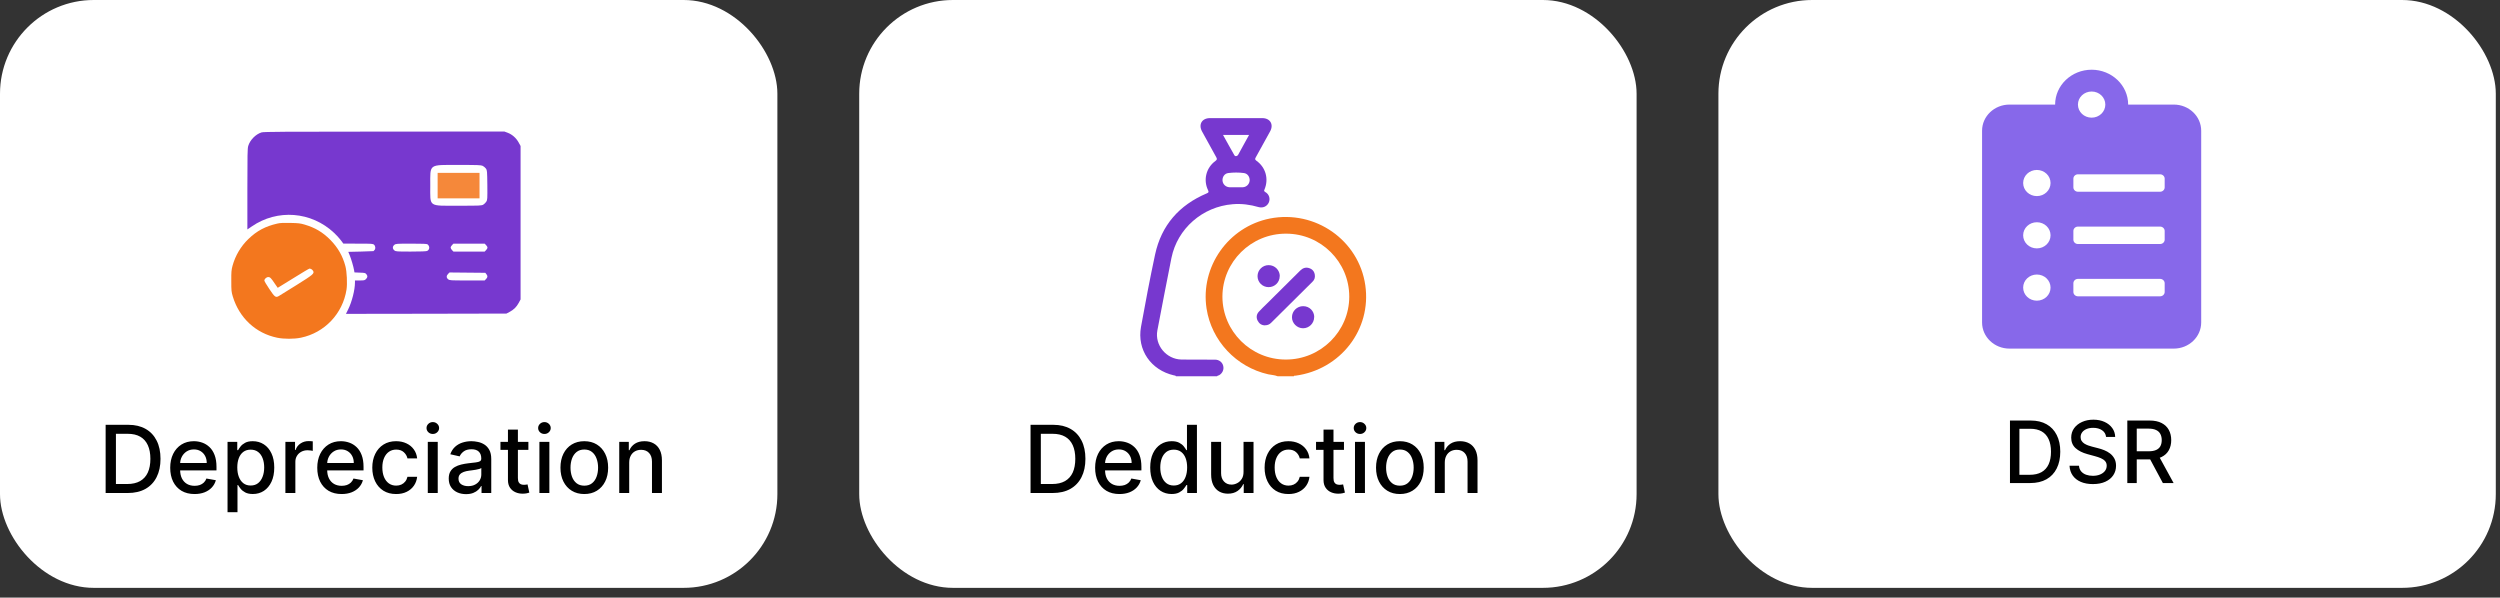 <svg width="251" height="60" viewBox="0 0 251 60" fill="none" xmlns="http://www.w3.org/2000/svg">
<rect x="0" y="0" width="251" height="60" fill="#333333" stroke="none"/>
<rect width="78.049" height="59.02" rx="9.414" fill="white"/>
<rect x="86.265" width="78.049" height="59.02" rx="9.414" fill="white"/>
<rect x="172.529" width="78.049" height="59.02" rx="9.414" fill="white"/>
<path d="M12.822 49.498H10.606V42.651H12.893C13.563 42.651 14.139 42.788 14.621 43.063C15.102 43.334 15.471 43.726 15.727 44.236C15.986 44.744 16.115 45.354 16.115 46.065C16.115 46.778 15.985 47.391 15.724 47.903C15.466 48.416 15.091 48.81 14.601 49.087C14.111 49.361 13.518 49.498 12.822 49.498ZM11.639 48.595H12.765C13.287 48.595 13.72 48.497 14.066 48.301C14.411 48.103 14.67 47.816 14.841 47.442C15.013 47.065 15.099 46.606 15.099 46.065C15.099 45.528 15.013 45.072 14.841 44.697C14.672 44.323 14.419 44.039 14.083 43.845C13.746 43.651 13.328 43.554 12.829 43.554H11.639V48.595ZM19.532 49.601C19.027 49.601 18.591 49.493 18.225 49.277C17.862 49.059 17.581 48.752 17.383 48.358C17.187 47.961 17.089 47.496 17.089 46.964C17.089 46.438 17.187 45.974 17.383 45.573C17.581 45.172 17.858 44.859 18.212 44.634C18.569 44.409 18.985 44.296 19.462 44.296C19.752 44.296 20.033 44.344 20.305 44.44C20.577 44.536 20.821 44.686 21.037 44.891C21.253 45.096 21.423 45.363 21.548 45.69C21.673 46.016 21.735 46.411 21.735 46.877V47.231H17.654V46.483H20.756C20.756 46.219 20.703 45.987 20.596 45.784C20.488 45.579 20.338 45.417 20.144 45.299C19.953 45.181 19.727 45.122 19.469 45.122C19.188 45.122 18.943 45.191 18.733 45.329C18.526 45.465 18.366 45.643 18.252 45.864C18.141 46.082 18.085 46.32 18.085 46.576V47.161C18.085 47.504 18.145 47.796 18.265 48.037C18.388 48.278 18.559 48.462 18.777 48.589C18.995 48.713 19.25 48.776 19.543 48.776C19.732 48.776 19.905 48.749 20.061 48.696C20.217 48.64 20.352 48.557 20.465 48.448C20.579 48.339 20.666 48.204 20.726 48.044L21.672 48.214C21.596 48.493 21.46 48.737 21.264 48.946C21.07 49.154 20.826 49.315 20.532 49.431C20.24 49.545 19.907 49.601 19.532 49.601ZM22.845 51.423V44.363H23.821V45.195H23.904C23.962 45.089 24.046 44.965 24.155 44.824C24.264 44.684 24.416 44.561 24.61 44.457C24.803 44.35 25.06 44.296 25.378 44.296C25.793 44.296 26.163 44.401 26.488 44.61C26.814 44.82 27.069 45.122 27.254 45.516C27.441 45.911 27.535 46.386 27.535 46.941C27.535 47.495 27.442 47.971 27.257 48.368C27.072 48.762 26.818 49.067 26.495 49.281C26.172 49.492 25.803 49.598 25.388 49.598C25.076 49.598 24.821 49.546 24.623 49.441C24.427 49.336 24.273 49.214 24.162 49.073C24.05 48.933 23.964 48.808 23.904 48.699H23.844V51.423H22.845ZM23.824 46.93C23.824 47.291 23.876 47.608 23.981 47.88C24.086 48.152 24.237 48.364 24.436 48.518C24.634 48.67 24.877 48.746 25.165 48.746C25.463 48.746 25.713 48.666 25.913 48.508C26.114 48.348 26.265 48.13 26.368 47.856C26.473 47.582 26.525 47.274 26.525 46.93C26.525 46.592 26.474 46.288 26.371 46.018C26.271 45.748 26.119 45.535 25.917 45.379C25.716 45.223 25.465 45.145 25.165 45.145C24.875 45.145 24.63 45.22 24.429 45.369C24.231 45.519 24.08 45.727 23.978 45.994C23.875 46.262 23.824 46.574 23.824 46.93ZM28.654 49.498V44.363H29.621V45.179H29.674C29.768 44.902 29.933 44.685 30.169 44.527C30.407 44.366 30.677 44.286 30.978 44.286C31.04 44.286 31.114 44.288 31.198 44.293C31.285 44.297 31.353 44.303 31.402 44.31V45.266C31.362 45.255 31.291 45.242 31.188 45.229C31.086 45.213 30.983 45.206 30.881 45.206C30.645 45.206 30.434 45.256 30.249 45.356C30.066 45.454 29.922 45.591 29.814 45.767C29.707 45.941 29.654 46.139 29.654 46.362V49.498H28.654ZM34.297 49.601C33.791 49.601 33.355 49.493 32.989 49.277C32.626 49.059 32.345 48.752 32.147 48.358C31.951 47.961 31.853 47.496 31.853 46.964C31.853 46.438 31.951 45.974 32.147 45.573C32.345 45.172 32.622 44.859 32.976 44.634C33.333 44.409 33.749 44.296 34.226 44.296C34.516 44.296 34.797 44.344 35.069 44.44C35.341 44.536 35.585 44.686 35.801 44.891C36.017 45.096 36.188 45.363 36.312 45.69C36.437 46.016 36.499 46.411 36.499 46.877V47.231H32.418V46.483H35.52C35.52 46.219 35.467 45.987 35.36 45.784C35.253 45.579 35.102 45.417 34.908 45.299C34.717 45.181 34.492 45.122 34.233 45.122C33.952 45.122 33.707 45.191 33.498 45.329C33.29 45.465 33.13 45.643 33.016 45.864C32.905 46.082 32.849 46.32 32.849 46.576V47.161C32.849 47.504 32.909 47.796 33.03 48.037C33.152 48.278 33.323 48.462 33.541 48.589C33.759 48.713 34.015 48.776 34.307 48.776C34.496 48.776 34.669 48.749 34.825 48.696C34.981 48.64 35.115 48.557 35.229 48.448C35.343 48.339 35.43 48.204 35.49 48.044L36.436 48.214C36.36 48.493 36.224 48.737 36.028 48.946C35.834 49.154 35.59 49.315 35.296 49.431C35.004 49.545 34.671 49.601 34.297 49.601ZM39.771 49.601C39.274 49.601 38.846 49.489 38.488 49.264C38.131 49.036 37.857 48.723 37.665 48.324C37.474 47.925 37.378 47.469 37.378 46.954C37.378 46.432 37.476 45.972 37.672 45.573C37.868 45.172 38.145 44.859 38.501 44.634C38.858 44.409 39.278 44.296 39.761 44.296C40.151 44.296 40.499 44.369 40.804 44.514C41.11 44.656 41.356 44.857 41.543 45.115C41.733 45.374 41.845 45.676 41.881 46.021H40.908C40.855 45.781 40.732 45.573 40.54 45.399C40.351 45.225 40.097 45.139 39.778 45.139C39.499 45.139 39.255 45.212 39.046 45.359C38.839 45.504 38.677 45.711 38.561 45.981C38.445 46.248 38.387 46.565 38.387 46.93C38.387 47.305 38.444 47.628 38.558 47.9C38.672 48.172 38.832 48.382 39.039 48.532C39.249 48.681 39.495 48.756 39.778 48.756C39.968 48.756 40.139 48.721 40.293 48.652C40.449 48.581 40.579 48.479 40.684 48.348C40.791 48.216 40.866 48.058 40.908 47.873H41.881C41.845 48.205 41.737 48.502 41.556 48.762C41.376 49.023 41.134 49.228 40.831 49.377C40.53 49.527 40.177 49.601 39.771 49.601ZM42.95 49.498V44.363H43.949V49.498H42.95ZM43.455 43.571C43.281 43.571 43.131 43.513 43.007 43.397C42.884 43.279 42.823 43.138 42.823 42.976C42.823 42.811 42.884 42.67 43.007 42.554C43.131 42.436 43.281 42.377 43.455 42.377C43.628 42.377 43.776 42.436 43.899 42.554C44.024 42.67 44.086 42.811 44.086 42.976C44.086 43.138 44.024 43.279 43.899 43.397C43.776 43.513 43.628 43.571 43.455 43.571ZM46.788 49.611C46.463 49.611 46.169 49.551 45.906 49.431C45.643 49.308 45.434 49.131 45.281 48.899C45.129 48.668 45.053 48.383 45.053 48.047C45.053 47.757 45.109 47.519 45.22 47.332C45.332 47.144 45.482 46.996 45.672 46.887C45.861 46.778 46.073 46.695 46.307 46.64C46.541 46.584 46.779 46.541 47.022 46.513C47.33 46.477 47.579 46.448 47.771 46.426C47.963 46.401 48.102 46.362 48.189 46.309C48.276 46.255 48.319 46.168 48.319 46.048V46.025C48.319 45.733 48.237 45.506 48.072 45.346C47.909 45.185 47.666 45.105 47.343 45.105C47.007 45.105 46.741 45.18 46.547 45.329C46.356 45.476 46.223 45.64 46.15 45.821L45.21 45.607C45.322 45.295 45.484 45.043 45.698 44.851C45.915 44.657 46.163 44.517 46.444 44.43C46.725 44.341 47.02 44.296 47.33 44.296C47.535 44.296 47.752 44.321 47.982 44.37C48.213 44.416 48.43 44.504 48.63 44.63C48.833 44.758 48.999 44.939 49.128 45.175C49.258 45.409 49.322 45.714 49.322 46.088V49.498H48.346V48.796H48.306C48.241 48.925 48.144 49.052 48.015 49.177C47.886 49.302 47.72 49.405 47.517 49.488C47.314 49.57 47.071 49.611 46.788 49.611ZM47.005 48.809C47.282 48.809 47.518 48.755 47.714 48.645C47.913 48.536 48.063 48.394 48.166 48.218C48.27 48.039 48.323 47.849 48.323 47.646V46.984C48.287 47.02 48.218 47.053 48.115 47.084C48.015 47.113 47.9 47.139 47.771 47.161C47.642 47.181 47.516 47.2 47.393 47.218C47.271 47.233 47.168 47.247 47.086 47.258C46.892 47.283 46.715 47.324 46.554 47.382C46.396 47.44 46.269 47.523 46.173 47.632C46.08 47.739 46.033 47.882 46.033 48.06C46.033 48.308 46.124 48.495 46.307 48.622C46.49 48.747 46.722 48.809 47.005 48.809ZM53.05 44.363V45.165H50.246V44.363H53.05ZM50.998 43.133H51.997V47.99C51.997 48.184 52.026 48.33 52.084 48.428C52.142 48.524 52.217 48.59 52.308 48.625C52.402 48.659 52.503 48.675 52.612 48.675C52.693 48.675 52.763 48.67 52.823 48.659C52.883 48.648 52.93 48.639 52.964 48.632L53.144 49.458C53.086 49.48 53.004 49.502 52.897 49.525C52.79 49.549 52.656 49.562 52.495 49.565C52.233 49.569 51.987 49.522 51.76 49.424C51.533 49.326 51.349 49.175 51.208 48.97C51.068 48.765 50.998 48.507 50.998 48.197V43.133ZM54.156 49.498V44.363H55.156V49.498H54.156ZM54.661 43.571C54.487 43.571 54.338 43.513 54.213 43.397C54.09 43.279 54.029 43.138 54.029 42.976C54.029 42.811 54.09 42.67 54.213 42.554C54.338 42.436 54.487 42.377 54.661 42.377C54.835 42.377 54.983 42.436 55.105 42.554C55.23 42.67 55.293 42.811 55.293 42.976C55.293 43.138 55.23 43.279 55.105 43.397C54.983 43.513 54.835 43.571 54.661 43.571ZM58.663 49.601C58.182 49.601 57.762 49.491 57.403 49.27C57.044 49.05 56.766 48.741 56.567 48.344C56.369 47.948 56.27 47.484 56.27 46.954C56.27 46.421 56.369 45.955 56.567 45.556C56.766 45.158 57.044 44.848 57.403 44.627C57.762 44.407 58.182 44.296 58.663 44.296C59.145 44.296 59.565 44.407 59.923 44.627C60.282 44.848 60.561 45.158 60.759 45.556C60.958 45.955 61.057 46.421 61.057 46.954C61.057 47.484 60.958 47.948 60.759 48.344C60.561 48.741 60.282 49.05 59.923 49.27C59.565 49.491 59.145 49.601 58.663 49.601ZM58.666 48.762C58.978 48.762 59.237 48.68 59.442 48.515C59.647 48.35 59.799 48.13 59.897 47.856C59.997 47.582 60.047 47.28 60.047 46.95C60.047 46.623 59.997 46.322 59.897 46.048C59.799 45.772 59.647 45.55 59.442 45.383C59.237 45.215 58.978 45.132 58.666 45.132C58.352 45.132 58.092 45.215 57.884 45.383C57.679 45.55 57.527 45.772 57.426 46.048C57.328 46.322 57.279 46.623 57.279 46.95C57.279 47.28 57.328 47.582 57.426 47.856C57.527 48.13 57.679 48.35 57.884 48.515C58.092 48.68 58.352 48.762 58.666 48.762ZM63.172 46.449V49.498H62.172V44.363H63.132V45.199H63.195C63.313 44.927 63.498 44.709 63.75 44.544C64.004 44.379 64.324 44.296 64.71 44.296C65.06 44.296 65.366 44.37 65.629 44.517C65.892 44.662 66.096 44.878 66.241 45.165C66.386 45.453 66.458 45.808 66.458 46.232V49.498H65.459V46.352C65.459 45.98 65.362 45.689 65.168 45.48C64.974 45.268 64.707 45.162 64.369 45.162C64.137 45.162 63.931 45.212 63.75 45.312C63.572 45.413 63.431 45.56 63.326 45.754C63.223 45.945 63.172 46.177 63.172 46.449Z" fill="black"/>
<path d="M105.683 49.498H103.467V42.651H105.754C106.424 42.651 107.001 42.788 107.482 43.063C107.963 43.334 108.332 43.726 108.588 44.236C108.847 44.744 108.976 45.354 108.976 46.065C108.976 46.778 108.846 47.391 108.585 47.903C108.327 48.416 107.952 48.81 107.462 49.087C106.972 49.361 106.379 49.498 105.683 49.498ZM104.5 48.595H105.627C106.148 48.595 106.582 48.497 106.927 48.301C107.272 48.103 107.531 47.816 107.703 47.442C107.874 47.065 107.96 46.606 107.96 46.065C107.96 45.528 107.874 45.072 107.703 44.697C107.533 44.323 107.28 44.039 106.944 43.845C106.607 43.651 106.189 43.554 105.69 43.554H104.5V48.595ZM112.394 49.601C111.888 49.601 111.452 49.493 111.086 49.277C110.723 49.059 110.442 48.752 110.244 48.358C110.048 47.961 109.95 47.496 109.95 46.964C109.95 46.438 110.048 45.974 110.244 45.573C110.442 45.172 110.719 44.859 111.073 44.634C111.43 44.409 111.846 44.296 112.323 44.296C112.613 44.296 112.894 44.344 113.166 44.44C113.438 44.536 113.682 44.686 113.898 44.891C114.114 45.096 114.285 45.363 114.409 45.69C114.534 46.016 114.597 46.411 114.597 46.877V47.231H110.515V46.483H113.617C113.617 46.219 113.564 45.987 113.457 45.784C113.35 45.579 113.199 45.417 113.005 45.299C112.814 45.181 112.589 45.122 112.33 45.122C112.049 45.122 111.804 45.191 111.595 45.329C111.387 45.465 111.227 45.643 111.113 45.864C111.002 46.082 110.946 46.32 110.946 46.576V47.161C110.946 47.504 111.006 47.796 111.127 48.037C111.249 48.278 111.42 48.462 111.638 48.589C111.856 48.713 112.112 48.776 112.404 48.776C112.593 48.776 112.766 48.749 112.922 48.696C113.078 48.64 113.213 48.557 113.326 48.448C113.44 48.339 113.527 48.204 113.587 48.044L114.533 48.214C114.457 48.493 114.321 48.737 114.125 48.946C113.931 49.154 113.687 49.315 113.393 49.431C113.101 49.545 112.768 49.601 112.394 49.601ZM117.628 49.598C117.213 49.598 116.843 49.492 116.518 49.281C116.195 49.067 115.941 48.762 115.756 48.368C115.573 47.971 115.482 47.495 115.482 46.941C115.482 46.386 115.574 45.911 115.759 45.516C115.946 45.122 116.203 44.82 116.528 44.61C116.853 44.401 117.222 44.296 117.634 44.296C117.953 44.296 118.209 44.35 118.403 44.457C118.599 44.561 118.751 44.684 118.858 44.824C118.967 44.965 119.052 45.089 119.112 45.195H119.172V42.651H120.172V49.498H119.196V48.699H119.112C119.052 48.808 118.965 48.933 118.851 49.073C118.74 49.214 118.586 49.336 118.39 49.441C118.194 49.546 117.94 49.598 117.628 49.598ZM117.848 48.746C118.136 48.746 118.379 48.67 118.577 48.518C118.778 48.364 118.929 48.152 119.032 47.88C119.136 47.608 119.189 47.291 119.189 46.93C119.189 46.574 119.138 46.262 119.035 45.994C118.933 45.727 118.782 45.519 118.584 45.369C118.385 45.22 118.14 45.145 117.848 45.145C117.547 45.145 117.297 45.223 117.096 45.379C116.896 45.535 116.744 45.748 116.642 46.018C116.541 46.288 116.491 46.592 116.491 46.93C116.491 47.274 116.542 47.582 116.645 47.856C116.747 48.13 116.899 48.348 117.1 48.508C117.302 48.666 117.552 48.746 117.848 48.746ZM124.851 47.368V44.363H125.854V49.498H124.871V48.609H124.818C124.699 48.883 124.51 49.111 124.249 49.294C123.991 49.474 123.669 49.565 123.283 49.565C122.953 49.565 122.661 49.492 122.407 49.347C122.155 49.2 121.957 48.983 121.812 48.696C121.67 48.408 121.598 48.053 121.598 47.629V44.363H122.598V47.509C122.598 47.859 122.695 48.137 122.889 48.344C123.083 48.552 123.334 48.655 123.644 48.655C123.831 48.655 124.017 48.609 124.202 48.515C124.39 48.421 124.545 48.28 124.667 48.09C124.792 47.901 124.853 47.66 124.851 47.368ZM129.36 49.601C128.863 49.601 128.435 49.489 128.076 49.264C127.719 49.036 127.445 48.723 127.254 48.324C127.062 47.925 126.966 47.469 126.966 46.954C126.966 46.432 127.064 45.972 127.26 45.573C127.457 45.172 127.733 44.859 128.089 44.634C128.446 44.409 128.866 44.296 129.35 44.296C129.74 44.296 130.087 44.369 130.393 44.514C130.698 44.656 130.944 44.857 131.132 45.115C131.321 45.374 131.433 45.676 131.469 46.021H130.496C130.443 45.781 130.32 45.573 130.129 45.399C129.939 45.225 129.685 45.139 129.366 45.139C129.088 45.139 128.844 45.212 128.634 45.359C128.427 45.504 128.265 45.711 128.15 45.981C128.034 46.248 127.976 46.565 127.976 46.93C127.976 47.305 128.033 47.628 128.146 47.9C128.26 48.172 128.42 48.382 128.628 48.532C128.837 48.681 129.083 48.756 129.366 48.756C129.556 48.756 129.727 48.721 129.881 48.652C130.037 48.581 130.168 48.479 130.272 48.348C130.379 48.216 130.454 48.058 130.496 47.873H131.469C131.433 48.205 131.325 48.502 131.145 48.762C130.964 49.023 130.723 49.228 130.419 49.377C130.119 49.527 129.765 49.601 129.36 49.601ZM134.935 44.363V45.165H132.13V44.363H134.935ZM132.882 43.133H133.882V47.99C133.882 48.184 133.911 48.33 133.969 48.428C134.027 48.524 134.101 48.59 134.193 48.625C134.286 48.659 134.388 48.675 134.497 48.675C134.577 48.675 134.647 48.67 134.708 48.659C134.768 48.648 134.815 48.639 134.848 48.632L135.029 49.458C134.971 49.48 134.888 49.502 134.781 49.525C134.674 49.549 134.54 49.562 134.38 49.565C134.117 49.569 133.872 49.522 133.645 49.424C133.417 49.326 133.233 49.175 133.093 48.97C132.953 48.765 132.882 48.507 132.882 48.197V43.133ZM136.041 49.498V44.363H137.04V49.498H136.041ZM136.545 43.571C136.372 43.571 136.222 43.513 136.097 43.397C135.975 43.279 135.914 43.138 135.914 42.976C135.914 42.811 135.975 42.67 136.097 42.554C136.222 42.436 136.372 42.377 136.545 42.377C136.719 42.377 136.867 42.436 136.99 42.554C137.115 42.67 137.177 42.811 137.177 42.976C137.177 43.138 137.115 43.279 136.99 43.397C136.867 43.513 136.719 43.571 136.545 43.571ZM140.548 49.601C140.066 49.601 139.646 49.491 139.287 49.27C138.929 49.05 138.65 48.741 138.452 48.344C138.253 47.948 138.154 47.484 138.154 46.954C138.154 46.421 138.253 45.955 138.452 45.556C138.65 45.158 138.929 44.848 139.287 44.627C139.646 44.407 140.066 44.296 140.548 44.296C141.029 44.296 141.449 44.407 141.808 44.627C142.167 44.848 142.445 45.158 142.644 45.556C142.842 45.955 142.941 46.421 142.941 46.954C142.941 47.484 142.842 47.948 142.644 48.344C142.445 48.741 142.167 49.05 141.808 49.27C141.449 49.491 141.029 49.601 140.548 49.601ZM140.551 48.762C140.863 48.762 141.122 48.68 141.327 48.515C141.532 48.35 141.683 48.13 141.781 47.856C141.882 47.582 141.932 47.28 141.932 46.95C141.932 46.623 141.882 46.322 141.781 46.048C141.683 45.772 141.532 45.55 141.327 45.383C141.122 45.215 140.863 45.132 140.551 45.132C140.237 45.132 139.976 45.215 139.769 45.383C139.564 45.55 139.411 45.772 139.311 46.048C139.213 46.322 139.164 46.623 139.164 46.95C139.164 47.28 139.213 47.582 139.311 47.856C139.411 48.13 139.564 48.35 139.769 48.515C139.976 48.68 140.237 48.762 140.551 48.762ZM145.056 46.449V49.498H144.057V44.363H145.016V45.199H145.08C145.198 44.927 145.383 44.709 145.635 44.544C145.889 44.379 146.209 44.296 146.594 44.296C146.944 44.296 147.251 44.37 147.514 44.517C147.777 44.662 147.98 44.878 148.125 45.165C148.27 45.453 148.343 45.808 148.343 46.232V49.498H147.343V46.352C147.343 45.98 147.246 45.689 147.052 45.48C146.858 45.268 146.592 45.162 146.253 45.162C146.021 45.162 145.815 45.212 145.635 45.312C145.457 45.413 145.315 45.56 145.21 45.754C145.108 45.945 145.056 46.177 145.056 46.449Z" fill="black"/>
<path d="M203.833 48.498H201.801V42.222H203.897C204.512 42.222 205.04 42.348 205.481 42.599C205.922 42.848 206.26 43.207 206.495 43.675C206.732 44.14 206.851 44.699 206.851 45.351C206.851 46.004 206.731 46.566 206.492 47.036C206.255 47.506 205.912 47.868 205.463 48.121C205.013 48.372 204.47 48.498 203.833 48.498ZM202.748 47.67H203.78C204.258 47.67 204.656 47.581 204.972 47.401C205.289 47.219 205.526 46.956 205.683 46.613C205.841 46.268 205.919 45.847 205.919 45.351C205.919 44.858 205.841 44.441 205.683 44.097C205.528 43.754 205.296 43.494 204.988 43.316C204.679 43.138 204.296 43.049 203.839 43.049H202.748V47.67ZM211.451 43.871C211.419 43.581 211.284 43.356 211.047 43.197C210.81 43.035 210.512 42.954 210.152 42.954C209.895 42.954 209.672 42.995 209.484 43.077C209.296 43.157 209.15 43.267 209.046 43.408C208.944 43.547 208.893 43.705 208.893 43.883C208.893 44.032 208.927 44.161 208.997 44.269C209.068 44.377 209.161 44.468 209.276 44.542C209.392 44.613 209.517 44.673 209.649 44.722C209.782 44.77 209.91 44.808 210.032 44.839L210.645 44.998C210.846 45.047 211.051 45.114 211.261 45.197C211.472 45.281 211.667 45.392 211.847 45.528C212.026 45.665 212.171 45.835 212.282 46.037C212.394 46.239 212.45 46.481 212.45 46.763C212.45 47.119 212.358 47.434 212.174 47.71C211.993 47.986 211.728 48.204 211.381 48.363C211.036 48.522 210.618 48.602 210.127 48.602C209.658 48.602 209.251 48.527 208.908 48.378C208.565 48.229 208.296 48.018 208.102 47.744C207.908 47.468 207.801 47.141 207.78 46.763H208.73C208.748 46.99 208.822 47.179 208.951 47.33C209.081 47.479 209.248 47.591 209.45 47.664C209.655 47.736 209.878 47.772 210.121 47.772C210.389 47.772 210.627 47.73 210.835 47.646C211.046 47.56 211.211 47.442 211.332 47.29C211.452 47.137 211.513 46.959 211.513 46.754C211.513 46.568 211.459 46.416 211.353 46.298C211.249 46.179 211.107 46.081 210.927 46.003C210.75 45.926 210.548 45.857 210.324 45.798L209.582 45.596C209.079 45.459 208.681 45.258 208.387 44.992C208.095 44.727 207.949 44.375 207.949 43.938C207.949 43.576 208.047 43.261 208.243 42.991C208.439 42.721 208.705 42.512 209.04 42.363C209.375 42.212 209.753 42.136 210.173 42.136C210.598 42.136 210.973 42.211 211.298 42.36C211.625 42.509 211.882 42.714 212.07 42.976C212.258 43.235 212.356 43.533 212.364 43.871H211.451ZM213.582 48.498V42.222H215.819C216.305 42.222 216.708 42.306 217.029 42.473C217.352 42.641 217.593 42.873 217.752 43.169C217.912 43.463 217.991 43.803 217.991 44.189C217.991 44.573 217.911 44.911 217.749 45.204C217.59 45.494 217.349 45.719 217.026 45.881C216.705 46.042 216.302 46.123 215.816 46.123H214.121V45.308H215.73C216.036 45.308 216.286 45.264 216.478 45.176C216.672 45.088 216.814 44.961 216.904 44.793C216.993 44.626 217.038 44.424 217.038 44.189C217.038 43.952 216.992 43.747 216.9 43.573C216.811 43.4 216.669 43.267 216.475 43.175C216.282 43.081 216.03 43.034 215.718 43.034H214.529V48.498H213.582ZM216.68 45.666L218.23 48.498H217.152L215.632 45.666H216.68Z" fill="black"/>
<path d="M26.263 13.292C25.672 13.473 25.098 14.059 24.922 14.656C24.848 14.883 24.836 15.6 24.836 18.982V23.035L25.28 22.734C27.849 20.966 31.255 21.228 33.54 23.377C33.773 23.593 34.074 23.922 34.217 24.116L34.472 24.457L35.956 24.462C37.366 24.462 37.44 24.468 37.559 24.576C37.707 24.713 37.724 24.985 37.593 25.11C37.548 25.162 37.502 25.207 37.497 25.213C37.491 25.218 36.917 25.241 36.223 25.258L34.967 25.287L35.103 25.611C35.251 25.958 35.496 26.793 35.553 27.146L35.587 27.35L36.127 27.373C36.616 27.39 36.684 27.401 36.78 27.527C36.928 27.703 36.917 27.851 36.746 28.015C36.621 28.146 36.564 28.158 36.121 28.158H35.638V28.368C35.638 29.101 35.331 30.312 34.95 31.074L34.734 31.512L42.789 31.5L50.845 31.483L51.146 31.324C51.573 31.102 51.851 30.829 52.073 30.42L52.266 30.062V22.359V14.656L52.062 14.286C51.817 13.849 51.419 13.496 50.964 13.326L50.64 13.206L38.577 13.212C28.515 13.212 26.474 13.229 26.263 13.292ZM48.463 16.651C48.571 16.703 48.713 16.828 48.787 16.924C48.906 17.095 48.912 17.152 48.929 18.578C48.941 19.977 48.935 20.068 48.827 20.244C48.764 20.346 48.633 20.477 48.531 20.54C48.349 20.648 48.241 20.654 46.041 20.654C42.96 20.654 43.199 20.824 43.199 18.63C43.199 16.413 42.994 16.56 46.058 16.56C47.98 16.56 48.292 16.572 48.463 16.651ZM42.926 24.531C43.17 24.73 43.148 25.071 42.88 25.196C42.784 25.236 42.238 25.258 41.243 25.258C39.816 25.258 39.737 25.253 39.594 25.139C39.395 24.98 39.395 24.741 39.594 24.582C39.742 24.468 39.816 24.462 41.289 24.462C42.443 24.462 42.858 24.48 42.926 24.531ZM48.798 24.605C48.878 24.678 48.941 24.792 48.941 24.86C48.941 24.923 48.878 25.042 48.798 25.116L48.662 25.258H47.093H45.524L45.387 25.116C45.308 25.042 45.245 24.923 45.245 24.86C45.245 24.792 45.308 24.678 45.387 24.605L45.524 24.462H47.093H48.662L48.798 24.605ZM48.833 27.527C48.98 27.703 48.969 27.851 48.798 28.015L48.662 28.158H46.905C45.211 28.158 45.143 28.152 44.995 28.038C44.807 27.89 44.802 27.686 44.989 27.498L45.132 27.356L46.928 27.373L48.724 27.39L48.833 27.527Z" fill="#7738CF"/>
<path d="M43.938 18.635V19.915H46.041H48.144V18.635V17.356H46.041H43.938V18.635Z" fill="#F5883A"/>
<path d="M27.855 22.444C26.65 22.717 25.786 23.178 24.939 23.996C24.177 24.73 23.625 25.668 23.347 26.68C23.233 27.106 23.216 27.288 23.222 28.215C23.222 29.192 23.233 29.3 23.375 29.778C24.029 31.927 25.683 33.462 27.821 33.905C28.503 34.047 29.526 34.047 30.209 33.905C32.596 33.41 34.416 31.489 34.791 29.067C34.882 28.47 34.825 27.276 34.677 26.719C34.404 25.69 33.915 24.838 33.142 24.059C32.397 23.314 31.647 22.865 30.595 22.552C30.163 22.422 29.964 22.399 29.157 22.382C28.48 22.365 28.117 22.382 27.855 22.444ZM31.26 27.021C31.323 27.055 31.402 27.134 31.437 27.197C31.579 27.464 31.448 27.572 29.765 28.624C28.884 29.175 28.082 29.67 27.986 29.727C27.679 29.903 27.576 29.823 27.037 29.01C26.764 28.607 26.542 28.226 26.542 28.169C26.542 28.01 26.752 27.817 26.934 27.817C27.122 27.817 27.224 27.925 27.594 28.482C27.741 28.709 27.878 28.897 27.884 28.897C27.895 28.897 28.6 28.459 29.453 27.93C30.305 27.396 31.033 26.964 31.078 26.964C31.118 26.964 31.203 26.992 31.26 27.021Z" fill="#F3771E"/>
<g clip-path="url(#clip0_455_719)">
<path d="M218.25 10.5H213.667C213.667 8.57 212.023 7 210 7C207.978 7 206.334 8.57 206.334 10.5H201.75C200.232 10.5 199 11.676 199 13.125V32.375C199 33.824 200.232 35 201.75 35H218.25C219.768 35 221 33.824 221 32.375V13.125C221 11.676 219.768 10.5 218.25 10.5ZM204.5 30.188C203.738 30.188 203.125 29.602 203.125 28.875C203.125 28.148 203.738 27.563 204.5 27.563C205.262 27.563 205.875 28.148 205.875 28.875C205.875 29.602 205.262 30.188 204.5 30.188ZM204.5 24.938C203.738 24.938 203.125 24.352 203.125 23.625C203.125 22.898 203.738 22.313 204.5 22.313C205.262 22.313 205.875 22.898 205.875 23.625C205.875 24.352 205.262 24.938 204.5 24.938ZM204.5 19.688C203.738 19.688 203.125 19.102 203.125 18.375C203.125 17.648 203.738 17.063 204.5 17.063C205.262 17.063 205.875 17.648 205.875 18.375C205.875 19.102 205.262 19.688 204.5 19.688ZM210 9.188C210.762 9.188 211.375 9.773 211.375 10.5C211.375 11.227 210.762 11.813 210 11.813C209.238 11.813 208.625 11.227 208.625 10.5C208.625 9.773 209.238 9.188 210 9.188ZM217.334 29.313C217.334 29.553 217.127 29.75 216.875 29.75H208.625C208.373 29.75 208.167 29.553 208.167 29.313V28.438C208.167 28.197 208.373 28 208.625 28H216.875C217.127 28 217.334 28.197 217.334 28.438V29.313ZM217.334 24.063C217.334 24.303 217.127 24.5 216.875 24.5H208.625C208.373 24.5 208.167 24.303 208.167 24.063V23.188C208.167 22.947 208.373 22.75 208.625 22.75H216.875C217.127 22.75 217.334 22.947 217.334 23.188V24.063ZM217.334 18.813C217.334 19.053 217.127 19.25 216.875 19.25H208.625C208.373 19.25 208.167 19.053 208.167 18.813V17.938C208.167 17.697 208.373 17.5 208.625 17.5H216.875C217.127 17.5 217.334 17.697 217.334 17.938V18.813Z" fill="#8768EA"/>
</g>
<path d="M127.516 13.197C127.907 12.499 127.526 11.859 126.735 11.859H121.481C120.671 11.859 120.299 12.499 120.69 13.206C121.159 14.069 121.628 14.922 122.106 15.775C122.204 15.949 122.204 16.027 122.038 16.153C121.1 16.831 120.788 18.052 121.286 19.089C121.374 19.273 121.364 19.332 121.149 19.419C118.385 20.591 116.608 22.617 115.973 25.544C115.456 27.957 114.997 30.39 114.557 32.813C114.137 35.129 115.553 37.164 117.868 37.688C117.936 37.707 118.024 37.688 118.063 37.775H122.194C122.243 37.697 122.331 37.707 122.389 37.678C122.731 37.484 122.907 37.106 122.809 36.728C122.721 36.36 122.389 36.108 121.979 36.108C120.856 36.098 119.733 36.118 118.62 36.098C117.096 36.069 115.924 34.654 116.198 33.181C116.667 30.748 117.126 28.316 117.614 25.893C118.21 22.947 120.739 20.747 123.757 20.504C124.645 20.427 125.514 20.543 126.374 20.795C126.803 20.911 127.214 20.718 127.389 20.33C127.555 19.942 127.419 19.496 127.038 19.283C126.891 19.196 126.901 19.138 126.96 19.012C127.399 17.955 127.077 16.802 126.139 16.133C125.993 16.027 125.993 15.949 126.071 15.813C126.559 14.941 127.038 14.069 127.516 13.197ZM125.407 13.546C125.212 13.904 125.026 14.243 124.841 14.573C124.665 14.902 124.489 15.232 124.303 15.552C124.206 15.707 124.001 15.726 123.923 15.571C123.542 14.912 123.18 14.243 122.79 13.546H125.407ZM124.782 18.799C124.557 18.799 124.323 18.799 124.098 18.799C123.874 18.799 123.649 18.799 123.434 18.799C123.063 18.779 122.78 18.508 122.741 18.149C122.712 17.771 122.936 17.422 123.317 17.374C123.844 17.306 124.372 17.306 124.889 17.374C125.26 17.422 125.485 17.762 125.466 18.13C125.436 18.488 125.153 18.779 124.782 18.799Z" fill="#7738CF"/>
<path d="M137.077 28.645C136.433 24.119 132.048 21.047 127.497 21.939C123.317 22.772 120.495 26.785 121.139 30.981C121.637 34.218 124.118 36.854 127.331 37.581C127.643 37.649 127.966 37.649 128.268 37.775H129.899C129.938 37.688 130.016 37.726 130.075 37.717C134.597 37.106 137.712 33.074 137.077 28.645ZM129.089 36.098C125.592 36.098 122.741 33.268 122.731 29.789C122.731 26.3 125.602 23.441 129.128 23.46C132.624 23.46 135.466 26.3 135.466 29.779C135.466 33.259 132.604 36.108 129.089 36.098Z" fill="#F3771E"/>
<path d="M127.018 32.667C126.677 32.667 126.423 32.503 126.266 32.193C126.11 31.873 126.149 31.562 126.384 31.301C126.628 31.029 126.891 30.787 127.155 30.526C128.278 29.401 129.411 28.287 130.544 27.163C130.798 26.91 131.1 26.804 131.442 26.92C131.774 27.027 131.96 27.259 132.009 27.599C132.048 27.87 131.97 28.102 131.774 28.287C130.388 29.663 129.001 31.039 127.614 32.415C127.448 32.58 127.253 32.658 127.018 32.658V32.667Z" fill="#7738CF"/>
<path d="M131.94 31.843C131.94 32.454 131.442 32.958 130.827 32.958C130.221 32.958 129.704 32.444 129.714 31.843C129.714 31.233 130.221 30.739 130.837 30.739C131.462 30.739 131.95 31.223 131.95 31.843H131.94Z" fill="#7738CF"/>
<path d="M128.483 27.724C128.483 28.345 127.985 28.829 127.37 28.829C126.745 28.829 126.257 28.335 126.257 27.724C126.257 27.114 126.764 26.61 127.38 26.62C127.995 26.62 128.493 27.124 128.493 27.734L128.483 27.724Z" fill="#7738CF"/>
<defs>
<clipPath id="clip0_455_719">
<rect width="22" height="28" fill="white" transform="translate(199 7)"/>
</clipPath>
</defs>
</svg>
